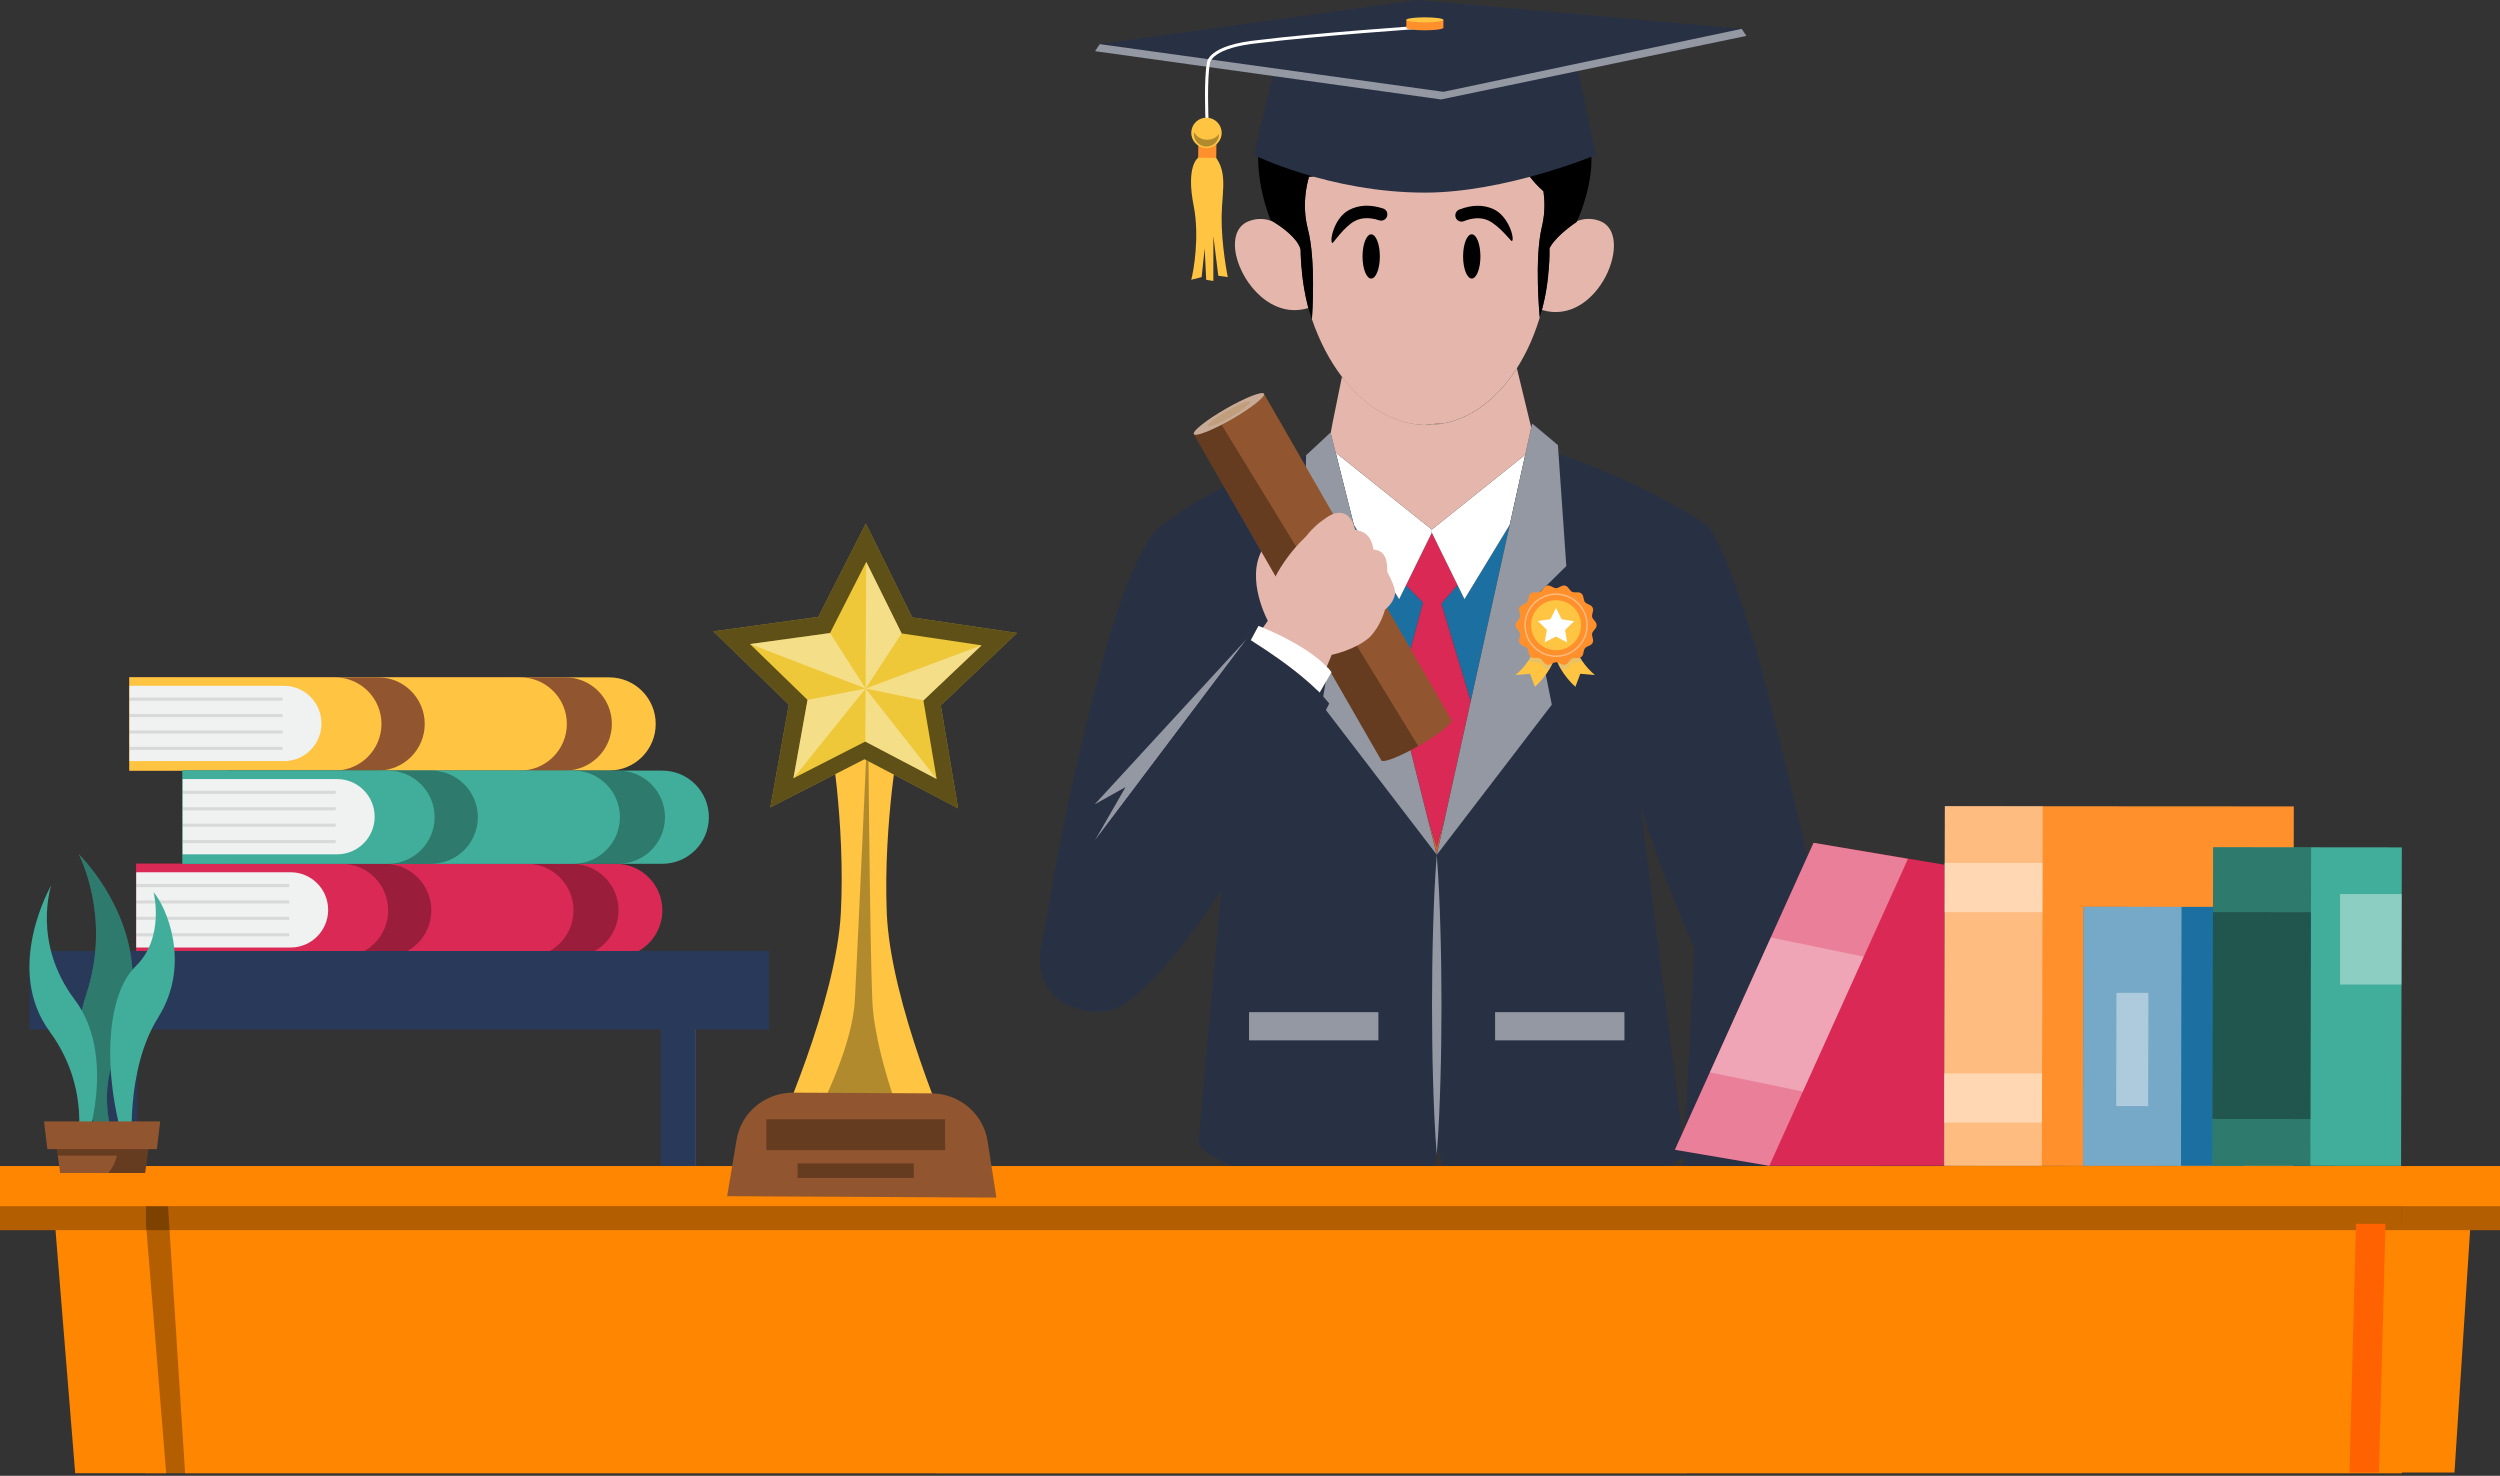 <svg width="764" height="451" viewBox="0 0 764 451" fill="none" xmlns="http://www.w3.org/2000/svg">
<rect x="0" y="0" width="764" height="451" fill="#333333" stroke="none"/>
<path d="M200.389 221.248C200.389 213.369 194.02 207 186.14 207H39.562V235.478H186.14C194.02 235.478 200.389 229.109 200.389 221.229V221.248Z" fill="#FEC442"/>
<path d="M186.982 221.248C186.982 213.369 180.594 207 172.734 207H52.97V235.478H172.734C180.575 235.478 186.982 229.109 186.982 221.229V221.248Z" fill="#91562F"/>
<path d="M173.232 221.248C173.232 213.369 166.844 207 158.983 207H39.583V235.478H158.983C166.825 235.478 173.232 229.109 173.232 221.229V221.248Z" fill="#FEC442"/>
<path d="M129.797 221.248C129.797 213.369 123.409 207 115.548 207H39.562V235.478H115.548C123.39 235.478 129.797 229.109 129.797 221.229V221.248Z" fill="#91562F"/>
<path d="M116.581 221.248C116.581 213.369 110.193 207 102.332 207H39.562V235.478H102.332C110.174 235.478 116.581 229.109 116.581 221.229V221.248Z" fill="#FEC442"/>
<path d="M86.746 232.59H39.582V209.582H86.746C93.095 209.582 98.24 214.727 98.24 221.096C98.24 227.464 93.095 232.609 86.746 232.609V232.59Z" fill="#F0F1F1"/>
<g style="mix-blend-mode:multiply" opacity="0.1">
<path d="M86.344 228.23H39.582V229.186H86.344V228.23Z" fill="black"/>
</g>
<g style="mix-blend-mode:multiply" opacity="0.1">
<path d="M86.344 223.219H39.582V224.175H86.344V223.219Z" fill="black"/>
</g>
<g style="mix-blend-mode:multiply" opacity="0.1">
<path d="M86.344 218.188H39.582V219.145H86.344V218.188Z" fill="black"/>
</g>
<g style="mix-blend-mode:multiply" opacity="0.1">
<path d="M86.344 213.178H39.582V214.134H86.344V213.178Z" fill="black"/>
</g>
<path d="M202.416 278.224C202.416 270.344 196.047 263.975 188.168 263.975H41.59V292.453H188.168C196.047 292.453 202.416 286.084 202.416 278.204V278.224Z" fill="#DB2955"/>
<g style="mix-blend-mode:overlay" opacity="0.3">
<path d="M189.028 278.224C189.028 270.344 182.64 263.975 174.779 263.975H55.016V292.453H174.779C182.621 292.453 189.028 286.084 189.028 278.204V278.224Z" fill="black"/>
</g>
<path d="M175.258 278.224C175.258 270.344 168.87 263.975 161.009 263.975H41.609V292.453H161.009C168.851 292.453 175.258 286.084 175.258 278.204V278.224Z" fill="#DB2955"/>
<g style="mix-blend-mode:overlay" opacity="0.3">
<path d="M131.824 278.224C131.824 270.344 125.436 263.975 117.575 263.975H41.59V292.453H117.575C125.417 292.453 131.824 286.084 131.824 278.204V278.224Z" fill="black"/>
</g>
<path d="M118.627 278.224C118.627 270.344 112.239 263.975 104.379 263.975H41.609V292.453H104.379C112.22 292.453 118.627 286.084 118.627 278.204V278.224Z" fill="#DB2955"/>
<path d="M88.792 289.566H41.628V266.558H88.792C95.141 266.558 100.286 271.702 100.286 278.052C100.286 284.402 95.141 289.566 88.792 289.566Z" fill="#F0F1F1"/>
<g style="mix-blend-mode:multiply" opacity="0.1">
<path d="M88.39 285.205H41.628V286.161H88.39V285.205Z" fill="black"/>
</g>
<g style="mix-blend-mode:multiply" opacity="0.1">
<path d="M88.39 280.175H41.628V281.131H88.39V280.175Z" fill="black"/>
</g>
<g style="mix-blend-mode:multiply" opacity="0.1">
<path d="M88.39 275.164H41.628V276.12H88.39V275.164Z" fill="black"/>
</g>
<g style="mix-blend-mode:multiply" opacity="0.1">
<path d="M88.39 270.153H41.628V271.109H88.39V270.153Z" fill="black"/>
</g>
<path d="M216.627 249.746C216.627 241.866 210.258 235.497 202.378 235.497H55.8V263.975H202.378C210.258 263.975 216.627 257.606 216.627 249.726V249.746Z" fill="#41AE9B"/>
<g style="mix-blend-mode:overlay" opacity="0.3">
<path d="M203.219 249.746C203.219 241.866 196.831 235.497 188.971 235.497H69.207V263.975H188.971C196.812 263.975 203.219 257.606 203.219 249.726V249.746Z" fill="black"/>
</g>
<path d="M189.449 249.746C189.449 241.866 183.061 235.497 175.201 235.497H55.8V263.975H175.201C183.042 263.975 189.449 257.606 189.449 249.726V249.746Z" fill="#41AE9B"/>
<g style="mix-blend-mode:overlay" opacity="0.3">
<path d="M146.034 249.746C146.034 241.866 139.646 235.497 131.786 235.497H55.8V263.975H131.786C139.627 263.975 146.034 257.606 146.034 249.726V249.746Z" fill="black"/>
</g>
<path d="M132.819 249.746C132.819 241.866 126.431 235.497 118.57 235.497H55.8V263.975H118.57C126.412 263.975 132.819 257.606 132.819 249.726V249.746Z" fill="#41AE9B"/>
<path d="M102.982 261.087H55.819V238.079H102.982C109.332 238.079 114.496 243.223 114.496 249.592C114.496 255.961 109.351 261.087 102.982 261.087Z" fill="#F0F1F1"/>
<g style="mix-blend-mode:multiply" opacity="0.1">
<path d="M102.581 256.708H55.819V257.664H102.581V256.708Z" fill="black"/>
<path d="M102.581 251.696H55.819V252.653H102.581V251.696Z" fill="black"/>
<path d="M102.581 246.686H55.819V247.642H102.581V246.686Z" fill="black"/>
<path d="M102.581 241.656H55.819V242.612H102.581V241.656Z" fill="black"/>
</g>
<path d="M202.014 356.581H212.706V309.341H202.014V356.581Z" fill="#59595B"/>
<path d="M31.319 356.581H42.01L42.01 309.341H31.319L31.319 356.581Z" fill="#293959"/>
<path d="M9 314.619H235.025V290.617H9V314.619Z" fill="#293959"/>
<path d="M201.899 356.581H212.59V309.341H201.899V356.581Z" fill="#293959"/>
<g clip-path="url(#clip0_199_834)">
<path d="M501.344 202.902C501.836 200.18 502.394 197.515 502.988 194.886C508.003 172.884 521.266 160.215 521.266 160.215C521.266 160.215 515.954 156.723 507.669 152.311C499.403 147.899 488.146 142.568 476.295 138.862L478.672 172.958L467.843 183.611L474.214 215.329L439.069 261.211L403.915 215.329L409.125 185.199L398.259 175.187L399.122 139.447C372.364 146.293 355.646 160.215 355.646 160.215C355.646 160.215 365.175 172.781 371.435 194.886C372.178 197.422 372.856 200.115 373.479 202.902C374.342 206.831 375.058 210.982 375.615 215.347C375.615 215.413 375.643 215.468 375.643 215.561C375.763 216.676 375.893 217.79 376.014 218.933C376.265 221.004 376.414 223.112 376.544 225.276C376.664 227.319 376.757 229.363 376.794 231.471C376.794 231.806 376.321 237.406 375.559 245.997C375.736 245.347 375.912 244.697 376.088 244.056C375.912 244.697 375.745 245.347 375.559 245.997C372.763 277.632 366.197 349.919 366.197 349.919C378.67 362.03 417.902 368.448 435.196 369.99L439.654 350.829L443.499 370.435C443.499 370.435 474.419 367.677 496.217 361.528C504.223 359.272 510.994 356.55 514.551 353.337C514.672 353.244 514.783 353.123 514.904 353.012C514.904 353.012 514.821 352.361 514.663 351.154C513.167 339.331 504.864 274.362 501.195 245.394C499.14 237.864 499.14 237.864 501.195 245.394C500.155 237.137 499.486 231.796 499.459 231.471C499.301 229.428 499.245 227.357 499.245 225.276C499.245 223.196 499.273 221.032 499.431 218.933C499.737 213.546 500.387 208.131 501.353 202.902H501.344Z" fill="#283044"/>
<g style="mix-blend-mode:overlay" opacity="0.5">
<path d="M439.07 261.21C438.466 268.854 438.159 276.489 437.946 284.133C437.713 291.777 437.648 299.411 437.621 307.055C437.648 314.699 437.704 322.334 437.936 329.977C438.15 337.621 438.466 345.256 439.07 352.9C439.673 345.256 439.989 337.621 440.203 329.977C440.435 322.334 440.5 314.699 440.518 307.055C440.491 299.411 440.426 291.777 440.193 284.133C439.98 276.489 439.664 268.854 439.07 261.21Z" fill="white"/>
</g>
<g style="mix-blend-mode:overlay" opacity="0.5">
<path d="M496.422 309.312H456.902V317.932H496.422V309.312Z" fill="white"/>
</g>
<g style="mix-blend-mode:overlay" opacity="0.5">
<path d="M421.237 309.312H381.708V317.932H421.237V309.312Z" fill="white"/>
</g>
<path d="M445.079 178.084L445.395 178.8L440.463 184.456L449.444 214.326L461.379 160.354L447.54 183.109L445.079 178.084Z" fill="#1B6FA1"/>
<path d="M429.679 178.836L427.58 183.109L413.695 160.279L427.069 213.471L434.89 184.149L429.679 178.836Z" fill="#1B6FA1"/>
<path d="M439.069 258.619L436.014 249.043L439.069 261.21L441.651 249.554L439.069 258.619Z" fill="#D35B30"/>
<path d="M440.463 184.456L445.395 178.8L445.079 178.085L440.203 168.156L437.566 162.769L435.234 167.515L429.68 178.837L434.891 184.15L427.07 213.471L436.014 249.044L439.07 258.619L441.652 249.554L449.445 214.326L440.463 184.456Z" fill="#DB2955"/>
<path d="M437.286 162.054L437.565 161.831L408.169 138.305L408.949 141.398L413.667 160.159L413.695 160.28L427.58 183.109L435.234 167.515L437.565 162.769L437.231 162.1L437.286 162.054Z" fill="white"/>
<path d="M413.667 160.159L413.611 160.14L413.695 160.279L413.667 160.159Z" fill="#5374A5"/>
<path d="M437.89 162.1L437.565 162.769L437.89 162.1Z" fill="white"/>
<path d="M437.565 161.83L437.286 162.053L437.23 162.1L437.565 162.769L440.203 168.155L445.079 178.084L447.54 183.109L461.379 160.354L461.416 160.214L465.642 141.109L466.106 138.973L437.565 161.83Z" fill="white"/>
<path d="M461.379 160.354L461.481 160.187L461.416 160.215L461.379 160.354Z" fill="#5374A5"/>
<path d="M478.663 172.958L476.295 138.862L476.1 136.011L468.224 129.435L467.955 130.67L466.896 135.444L466.116 138.992L465.642 141.119L461.416 160.224L461.49 160.196L461.388 160.363L449.453 214.335L441.661 249.564L439.079 261.22L436.023 249.053L427.079 213.481L413.704 160.289L413.621 160.15L413.677 160.168L408.958 141.407L408.178 138.314L407.816 136.875L406.674 132.333L406.627 132.147L399.141 139.141V139.466L398.268 175.205L409.144 185.218L403.943 215.347L439.088 261.229L474.233 215.347L467.862 183.62L478.682 172.967L478.663 172.958Z" fill="#283044"/>
<g style="mix-blend-mode:overlay" opacity="0.5">
<path d="M478.663 172.958L476.295 138.862L476.1 136.011L468.224 129.435L467.955 130.67L466.896 135.444L466.116 138.992L465.642 141.119L461.416 160.224L461.49 160.196L461.388 160.363L449.453 214.335L441.661 249.564L439.079 261.22L436.023 249.053L427.079 213.481L413.704 160.289L413.621 160.15L413.677 160.168L408.958 141.407L408.178 138.314L407.816 136.875L406.674 132.333L406.627 132.147L399.141 139.141V139.466L398.268 175.205L409.144 185.218L403.943 215.347L439.088 261.229L474.233 215.347L467.862 183.62L478.682 172.967L478.663 172.958Z" fill="white"/>
</g>
<path d="M474.753 201.861C474.484 202.678 474.057 203.57 473.537 204.452C472.311 206.542 470.546 208.632 469.078 209.886L467.592 205.901L463.125 206.301C464.555 205.121 466.181 203.347 467.351 201.508C468.066 200.384 468.614 199.242 468.837 198.211L474.753 201.861Z" fill="#FEC442"/>
<path d="M487.403 206.301L482.936 205.901L481.45 209.886C479.908 208.567 478.041 206.328 476.806 204.137C476.369 203.356 476.016 202.585 475.775 201.861L481.691 198.211C481.951 199.372 482.601 200.663 483.456 201.907C484.598 203.598 486.084 205.205 487.413 206.291L487.403 206.301Z" fill="#FEC442"/>
<g style="mix-blend-mode:multiply" opacity="0.3">
<path d="M468.846 198.21L474.763 201.861C474.493 202.678 474.066 203.57 473.546 204.452C472.952 204.628 472.311 204.433 471.921 203.941L471.159 202.994C470.871 202.631 470.435 202.427 469.97 202.418H468.754C468.141 202.418 467.602 202.046 467.36 201.498C468.076 200.375 468.624 199.232 468.846 198.201V198.21Z" fill="#BABCBE"/>
<path d="M483.447 201.917C483.168 202.233 482.759 202.418 482.314 202.428H481.097C480.632 202.428 480.196 202.641 479.908 203.003L479.146 203.951C478.701 204.508 477.93 204.675 477.289 204.369L476.797 204.137C476.36 203.356 476.007 202.585 475.766 201.861L481.682 198.211C481.942 199.372 482.592 200.663 483.447 201.907V201.917Z" fill="#BABCBE"/>
</g>
<path d="M487.608 192.007L486.855 192.963C486.567 193.326 486.465 193.799 486.558 194.245L486.827 195.434C486.985 196.13 486.642 196.836 486.001 197.152L484.905 197.682C484.487 197.886 484.19 198.267 484.078 198.712L483.8 199.901C483.642 200.598 483.019 201.081 482.313 201.09H481.097C480.632 201.09 480.196 201.313 479.908 201.666L479.146 202.613C478.701 203.171 477.93 203.347 477.289 203.041L476.193 202.521C475.775 202.316 475.292 202.316 474.874 202.521L473.778 203.041C473.137 203.347 472.366 203.171 471.92 202.613L471.159 201.666C470.871 201.304 470.434 201.099 469.97 201.09H468.753C468.038 201.081 467.425 200.589 467.267 199.901L466.989 198.712C466.886 198.257 466.58 197.886 466.162 197.682L465.066 197.152C464.425 196.846 464.082 196.13 464.239 195.434L464.509 194.245C464.611 193.79 464.509 193.326 464.212 192.963L463.459 192.007C463.023 191.449 463.023 190.66 463.459 190.103L464.212 189.146C464.499 188.784 464.602 188.31 464.509 187.864L464.239 186.675C464.082 185.979 464.425 185.273 465.066 184.957L466.162 184.428C466.58 184.224 466.877 183.843 466.989 183.397L467.267 182.208C467.425 181.511 468.047 181.028 468.753 181.019H469.97C470.434 181.019 470.871 180.796 471.159 180.443L471.92 179.496C472.366 178.939 473.137 178.762 473.778 179.069L474.874 179.589C475.292 179.793 475.775 179.793 476.193 179.589L477.289 179.069C477.93 178.762 478.701 178.939 479.146 179.496L479.908 180.443C480.196 180.806 480.632 181.01 481.097 181.019H482.313C483.029 181.028 483.642 181.521 483.8 182.208L484.078 183.397C484.18 183.852 484.487 184.224 484.905 184.428L486.001 184.957C486.642 185.264 486.985 185.979 486.827 186.675L486.558 187.864C486.456 188.319 486.558 188.784 486.855 189.146L487.608 190.103C488.044 190.66 488.044 191.449 487.608 192.007Z" fill="#FF902C"/>
<g style="mix-blend-mode:overlay" opacity="0.4">
<path d="M475.533 200.756C470.184 200.756 465.837 196.409 465.837 191.059C465.837 185.709 470.184 181.363 475.533 181.363C480.883 181.363 485.23 185.709 485.23 191.059C485.23 196.409 480.883 200.756 475.533 200.756ZM475.533 181.809C470.434 181.809 466.283 185.96 466.283 191.059C466.283 196.158 470.434 200.31 475.533 200.31C480.632 200.31 484.784 196.158 484.784 191.059C484.784 185.96 480.632 181.809 475.533 181.809Z" fill="white"/>
</g>
<path d="M480.936 196.465C483.921 193.479 483.921 188.64 480.936 185.655C477.951 182.669 473.111 182.669 470.126 185.655C467.141 188.64 467.141 193.479 470.126 196.465C473.111 199.45 477.951 199.45 480.936 196.465Z" fill="#FEC442"/>
<path d="M480.985 189.917C480.985 189.917 481.031 189.87 481.041 189.852C480.818 189.815 480.604 189.768 480.381 189.731C479.545 189.601 478.71 189.48 477.874 189.35C477.688 189.322 477.511 189.304 477.326 189.267C477.279 189.267 477.223 189.22 477.196 189.174C476.722 188.199 476.248 187.233 475.775 186.257C475.7 186.109 475.626 185.96 475.533 185.774C475.375 186.09 475.236 186.369 475.097 186.647C474.688 187.474 474.27 188.301 473.861 189.127C473.824 189.202 473.778 189.239 473.694 189.248C472.505 189.415 471.307 189.582 470.118 189.75C470.081 189.75 470.044 189.759 469.998 189.768C470.025 189.805 470.035 189.833 470.063 189.861C470.768 190.558 471.474 191.254 472.18 191.951C472.338 192.109 472.505 192.267 472.663 192.424C472.719 192.48 472.719 192.527 472.71 192.601C472.496 193.808 472.282 195.025 472.059 196.232C472.059 196.251 472.059 196.27 472.059 196.298C472.282 196.177 472.496 196.075 472.71 195.963C473.406 195.601 474.103 195.239 474.799 194.886C474.994 194.784 475.189 194.691 475.384 194.579C475.459 194.533 475.524 194.533 475.598 194.579C476.666 195.146 477.725 195.712 478.793 196.279C478.812 196.288 478.84 196.298 478.867 196.316C478.877 196.316 478.886 196.325 478.905 196.335C478.877 196.186 478.858 196.047 478.84 195.907C478.654 194.811 478.477 193.715 478.292 192.61C478.292 192.564 478.31 192.499 478.338 192.462C479.211 191.607 480.093 190.762 480.976 189.917H480.985Z" fill="white"/>
<path d="M463.552 112.531C463.181 113.107 462.809 113.673 462.419 114.23C456.661 122.497 449.101 128.051 440.602 129.5C439.822 129.63 439.042 129.741 438.252 129.806C437.816 129.871 437.389 129.899 436.952 129.899C436.404 129.918 435.847 129.918 435.299 129.899C425.714 129.592 416.881 124.076 410.092 115.168L407.203 129.37L406.665 132.323L407.807 136.865L408.169 138.304L437.556 161.84L466.107 138.982L466.887 135.435L467.946 130.661L463.552 112.531Z" fill="#E5B7AC"/>
<g style="mix-blend-mode:multiply" opacity="0.6">
<path d="M441.029 129.5C440.249 129.63 439.469 129.742 438.679 129.807C438.243 129.872 437.815 129.899 437.379 129.899C436.831 129.918 436.274 129.918 435.726 129.899C426.14 129.593 417.308 124.076 410.518 115.169L407.63 129.37C411.717 130.828 415.506 131.887 419.045 132.612C431.583 135.194 440.787 133.55 447.484 130.252C456.484 125.822 460.942 118.41 462.846 114.24C457.088 122.506 449.527 128.061 441.029 129.509V129.5Z" fill="#E5B7AC"/>
</g>
<path d="M488.713 67.448C486.233 66.603 483.976 66.779 481.952 67.569C481.859 67.745 481.803 67.847 481.803 67.847C481.803 67.847 475.952 71.683 473.815 75.37C473.723 75.537 473.62 75.705 473.537 75.872C473.537 75.872 473.63 78.575 473.295 82.587C473.249 83.107 473.202 83.646 473.147 84.203C472.989 85.671 472.775 87.268 472.487 88.94C472.357 89.646 472.237 90.361 472.088 91.057C471.93 91.838 471.744 92.627 471.549 93.426C471.493 93.63 471.438 93.835 471.391 94.048C471.336 94.271 471.28 94.503 471.215 94.726C488.49 99.992 500.007 71.293 488.722 67.457L488.713 67.448Z" fill="#E5B7AC"/>
<g style="mix-blend-mode:multiply">
<path d="M473.341 84.287C473.564 84.287 473.778 84.166 473.898 83.953C473.926 83.906 475.561 81.166 478.561 79.095C481.375 80.823 480.103 85.541 480.084 85.587C479.982 85.94 480.186 86.312 480.539 86.414C480.604 86.433 480.678 86.442 480.743 86.442C481.031 86.442 481.282 86.247 481.366 85.959C481.431 85.727 482.778 80.767 479.796 78.334C481.319 77.498 483.103 76.885 485.146 76.82C485.211 76.82 485.285 76.82 485.35 76.82C485.685 76.866 486.019 76.513 486.01 76.142C486.01 75.77 485.703 75.473 485.332 75.482C478.849 75.584 474.744 80.405 473.304 82.411C473.248 83.015 473.174 83.618 473.1 84.222C473.174 84.25 473.258 84.287 473.332 84.278L473.341 84.287Z" fill="#E5B7AC"/>
</g>
<path d="M399.661 93.454C398.751 89.859 398.212 86.386 397.905 83.507C397.85 82.94 397.794 82.401 397.748 81.881C397.46 78.501 397.478 76.271 397.478 76.271C397.339 75.705 397.088 75.138 396.754 74.581C394.924 71.498 390.679 68.711 388.989 67.689C386.723 66.77 384.187 66.556 381.457 67.662C377.742 69.194 376.766 73.355 377.76 77.99C379.692 86.915 388.915 97.559 399.837 94.113C399.782 93.89 399.726 93.677 399.67 93.454H399.661Z" fill="#E5B7AC"/>
<g style="mix-blend-mode:multiply">
<path d="M385.628 75.779C385.256 75.798 384.968 76.114 384.987 76.485C385.005 76.857 385.358 77.191 385.683 77.126C385.748 77.126 385.823 77.126 385.888 77.126C387.931 77.061 389.751 77.572 391.312 78.315C388.47 80.915 390.114 85.791 390.188 86.014C390.29 86.293 390.559 86.469 390.838 86.46C390.903 86.46 390.977 86.442 391.042 86.423C391.395 86.302 391.572 85.921 391.451 85.569C391.432 85.522 389.872 80.888 392.584 78.993C395.696 80.878 397.497 83.525 397.525 83.562C397.637 83.73 397.813 83.813 397.999 83.841C397.887 83.098 397.776 82.346 397.692 81.593C395.9 79.504 391.674 75.528 385.618 75.788L385.628 75.779Z" fill="#E5B7AC"/>
</g>
<path d="M462.419 114.231C462.809 113.673 463.181 113.107 463.552 112.531L463.385 111.844C463.199 112.382 462.883 113.218 462.419 114.231Z" fill="#E5B7AC"/>
<path d="M471.688 58.457C468.911 56.033 462.93 49.857 462.224 41.08C462.224 41.08 435.066 54.909 420.754 53.228C424.069 46.671 426.298 41.869 426.298 41.869C426.298 41.869 408.726 53.562 400.032 54.027C399.169 57.008 398.147 62.274 399.262 68.135C399.382 68.739 399.512 69.352 399.67 69.983C402.15 79.336 401.035 95.971 400.924 97.549C403.209 104.255 406.339 110.227 410.1 115.159C416.89 124.066 425.723 129.583 435.308 129.89C436.691 129.732 438.122 129.565 439.664 129.379C439.989 129.416 440.295 129.453 440.611 129.49C449.109 128.041 456.67 122.487 462.428 114.221C462.892 113.209 463.561 112.521 463.561 112.521C466.756 107.525 469.32 101.645 471.084 95.153C470.917 95.757 470.731 96.351 470.546 96.955C470.546 96.955 468.827 79.095 471.224 69.231C471.289 68.934 471.363 68.646 471.409 68.367C472.18 64.745 472.087 61.299 471.697 58.438L471.688 58.457Z" fill="#E5B7AC"/>
<path d="M438.252 129.807C439.042 129.742 439.831 129.63 440.602 129.5C440.286 129.463 439.98 129.426 439.655 129.389C438.113 129.574 436.683 129.742 435.299 129.9C435.847 129.918 436.395 129.918 436.952 129.9C437.389 129.9 437.816 129.872 438.252 129.807Z" fill="#E5B7AC"/>
<path d="M471.54 93.417C471.493 93.621 471.428 93.826 471.382 94.039C471.438 93.835 471.493 93.631 471.54 93.417Z" fill="#E5B7AC"/>
<path d="M471.076 95.163C471.113 95.014 471.159 94.866 471.196 94.717C471.159 94.866 471.122 95.014 471.076 95.163Z" fill="#383838"/>
<path d="M399.829 94.104C400.144 95.293 400.507 96.491 400.915 97.689C400.915 97.689 400.915 97.633 400.925 97.559C400.544 96.426 400.172 95.274 399.838 94.104C399.838 94.104 399.838 94.104 399.829 94.104Z" fill="#383838"/>
<path d="M472.078 91.058C471.911 91.856 471.725 92.646 471.54 93.426C471.735 92.627 471.92 91.838 472.078 91.058Z" fill="#383838"/>
<path d="M471.196 94.717C471.261 94.494 471.317 94.262 471.372 94.039C471.317 94.271 471.252 94.494 471.196 94.717Z" fill="#383838"/>
<path d="M399.662 93.454C399.717 93.677 399.773 93.891 399.829 94.114C399.829 94.114 399.829 94.114 399.838 94.114C399.773 93.9 399.717 93.677 399.652 93.463L399.662 93.454Z" fill="#383838"/>
<path d="M478.951 36.659C478.951 36.659 482.499 13.458 462.837 4.997C443.174 -3.483 410.751 7.662 410.751 7.662C410.751 7.662 402.327 11.062 393.42 22.012C393.42 22.012 377.38 38.609 388.265 67.262C388.265 67.262 388.534 67.411 388.98 67.68C390.67 68.702 394.915 71.488 396.745 74.572C397.079 75.129 397.33 75.696 397.469 76.262C397.469 76.262 397.451 78.491 397.738 81.872C397.785 82.383 397.841 82.931 397.896 83.497C398.203 86.377 398.742 89.86 399.652 93.445C399.708 93.658 399.773 93.881 399.838 94.095C400.172 95.265 400.534 96.417 400.924 97.55C401.036 95.971 402.15 79.327 399.67 69.984C399.512 69.352 399.373 68.739 399.262 68.135C398.138 62.266 399.169 56.999 400.033 54.027C408.726 53.563 426.299 41.869 426.299 41.869C426.299 41.869 424.079 46.671 420.754 53.228C435.057 54.91 462.224 41.08 462.224 41.08C462.939 49.857 468.92 56.033 471.688 58.458C472.078 61.309 472.171 64.755 471.4 68.386C471.354 68.656 471.289 68.953 471.214 69.25C468.818 79.114 470.536 96.974 470.536 96.974C470.731 96.37 470.908 95.776 471.075 95.172C471.112 95.024 471.149 94.875 471.196 94.726C471.252 94.504 471.317 94.281 471.372 94.048C471.428 93.844 471.484 93.63 471.53 93.426C471.725 92.646 471.902 91.856 472.069 91.058C472.57 88.615 472.905 86.284 473.118 84.203C473.174 83.646 473.23 83.107 473.267 82.587C473.601 78.575 473.509 75.872 473.509 75.872C473.592 75.705 473.685 75.538 473.787 75.371C475.923 71.683 481.775 67.847 481.775 67.847C481.775 67.847 481.83 67.745 481.923 67.569C483.456 64.745 492.614 40.885 478.933 36.65L478.951 36.659Z" fill="black"/>
<path d="M421.683 78.37C421.683 74.637 420.494 71.609 419.036 71.609C417.577 71.609 416.389 74.637 416.389 78.37C416.389 82.104 417.577 85.132 419.036 85.132C420.494 85.132 421.683 82.104 421.683 78.37Z" fill="black"/>
<path d="M449.769 71.6C448.311 71.6 447.122 74.627 447.122 78.361C447.122 82.095 448.311 85.123 449.769 85.123C451.227 85.123 452.416 82.095 452.416 78.361C452.416 74.627 451.227 71.6 449.769 71.6Z" fill="black"/>
<g style="mix-blend-mode:multiply">
<path d="M410.779 87.472C410.853 86.832 409.32 86.126 407.37 85.912C405.42 85.689 403.776 86.033 403.701 86.683C403.627 87.324 405.16 88.03 407.11 88.243C409.06 88.466 410.704 88.123 410.779 87.472Z" fill="#E5B7AC"/>
</g>
<g style="mix-blend-mode:multiply">
<path d="M407.518 90.761C405.577 91.095 404.101 91.884 404.212 92.525C404.323 93.166 405.986 93.408 407.918 93.073C409.859 92.739 411.336 91.949 411.224 91.309C411.113 90.668 409.45 90.426 407.518 90.761Z" fill="#E5B7AC"/>
</g>
<g style="mix-blend-mode:multiply">
<path d="M460.654 89.841C460.58 90.482 462.113 91.188 464.063 91.402C466.014 91.624 467.657 91.281 467.732 90.631C467.806 89.99 466.274 89.284 464.323 89.07C462.373 88.847 460.729 89.191 460.654 89.841Z" fill="#E5B7AC"/>
</g>
<g style="mix-blend-mode:multiply">
<path d="M460.208 86.005C460.32 86.646 461.982 86.888 463.914 86.553C465.855 86.219 467.332 85.429 467.22 84.789C467.109 84.148 465.446 83.906 463.515 84.241C461.573 84.575 460.097 85.364 460.208 86.005Z" fill="#E5B7AC"/>
</g>
<g style="mix-blend-mode:multiply">
<path d="M436.041 95.683C436.125 95.683 436.209 95.683 436.283 95.683C438.772 95.609 441.187 92.228 442.078 87.482C442.144 87.12 441.911 86.767 441.54 86.702C441.178 86.637 440.825 86.878 440.76 87.241C439.905 91.745 437.657 94.457 436.116 94.346C435.057 94.281 433.831 92.767 433.543 88.689C432.856 79.039 434.286 73.532 434.305 73.476C434.397 73.123 434.184 72.752 433.831 72.659C433.469 72.556 433.106 72.779 433.014 73.132C432.949 73.365 431.509 78.891 432.215 88.792C432.642 94.838 435.038 95.627 436.051 95.683H436.041Z" fill="#E5B7AC"/>
</g>
<g style="mix-blend-mode:multiply">
<path d="M451.682 96.956C451.357 96.779 450.949 96.89 450.772 97.216C450.726 97.29 446.388 104.915 436.905 105.203C427.385 105.482 421.228 98.107 421.163 98.033C420.93 97.745 420.503 97.708 420.215 97.94C419.927 98.172 419.89 98.599 420.122 98.878C420.392 99.203 426.754 106.847 436.943 106.54C447.187 106.234 451.757 98.209 451.942 97.866C452.119 97.541 452.007 97.132 451.682 96.956Z" fill="#E5B7AC"/>
</g>
<path d="M447.335 67.587C450.15 66.492 452.639 66.408 454.747 67.346C458.091 68.832 461.815 73.773 462.02 73.699C463.004 73.337 461.184 66.064 456.345 63.882C453.27 62.498 449.769 62.553 445.961 64.04C444.976 64.42 444.493 65.525 444.874 66.51C445.255 67.495 446.36 67.978 447.345 67.597L447.335 67.587Z" fill="black"/>
<path d="M407.194 74.284C407.398 74.349 410.798 69.231 414.048 67.531C416.092 66.463 418.599 66.389 421.488 67.327C422.491 67.652 423.568 67.104 423.884 66.101C424.209 65.098 423.661 64.02 422.658 63.705C418.757 62.451 415.265 62.599 412.284 64.16C407.584 66.621 406.191 73.986 407.203 74.293L407.194 74.284Z" fill="black"/>
<path d="M376.544 225.285C376.423 223.121 376.265 221.013 376.014 218.942C375.894 217.799 375.764 216.685 375.643 215.57C375.643 215.477 375.615 215.412 375.615 215.357C375.058 210.991 374.342 206.849 373.479 202.911C372.856 200.125 372.178 197.431 371.435 194.896C365.185 172.791 355.646 160.224 355.646 160.224C355.646 160.224 347.77 161.84 336.745 202.734C323.445 252.146 318.746 288.294 318.746 288.294C318.746 288.294 323.863 277.984 326.306 281.291C327.588 283.018 329.092 285.052 330.708 287.235C338.222 297.368 355.08 294.786 355.08 294.786C364.739 279.842 369.374 268.502 375.559 246.006C376.321 237.415 376.794 231.805 376.794 231.48C376.767 229.372 376.674 227.329 376.544 225.285Z" fill="#283044"/>
<g style="mix-blend-mode:overlay" opacity="0.5">
<path d="M334.535 256.966L343.981 240.517L334.535 245.811L381.197 195.062L334.535 256.966Z" fill="white"/>
</g>
<path d="M387.671 190.159C387.671 190.159 380.38 177.128 385.869 167.775C388.441 164.366 400.479 164.45 404.138 166.716C407.807 168.982 402.615 174.769 395.76 174.072C395.76 174.072 406.256 183.741 394.237 196.855C389.528 196.92 387.661 190.168 387.661 190.168L387.671 190.159Z" fill="#E5B7AC"/>
<path d="M433.767 227.793C433.646 227.858 433.525 227.932 433.414 227.988C427.646 231.285 422.63 233.226 422.138 232.371C421.646 231.517 425.807 228.192 431.51 224.876C431.649 224.793 431.797 224.709 431.946 224.625C437.862 221.226 443.073 219.173 443.574 220.056C444.076 220.929 439.692 224.393 433.767 227.793Z" fill="#91562F"/>
<path d="M443.574 220.056L430.878 227.347L422.138 232.371L364.841 132.667L372.411 128.311L386.278 120.342L443.574 220.056Z" fill="#91562F"/>
<g style="mix-blend-mode:overlay" opacity="0.3">
<path d="M433.413 227.987C427.646 231.285 422.63 233.226 422.138 232.371L364.841 132.667L372.411 128.311L431.509 224.876L432.466 226.436L433.413 227.987Z" fill="black"/>
</g>
<path d="M386.278 120.342C386.779 121.215 382.386 124.689 376.47 128.088C370.553 131.487 365.343 133.54 364.841 132.658C364.34 131.784 368.733 128.311 374.649 124.912C380.566 121.512 385.776 119.46 386.278 120.342Z" fill="#91562F"/>
<g style="mix-blend-mode:overlay" opacity="0.5">
<path d="M386.278 120.342C386.779 121.215 382.386 124.689 376.47 128.088C370.553 131.487 365.343 133.54 364.841 132.658C364.34 131.784 368.733 128.311 374.649 124.912C380.566 121.512 385.776 119.46 386.278 120.342Z" fill="white"/>
</g>
<g style="mix-blend-mode:multiply" opacity="0.5">
<path d="M382.014 122.794C382.321 123.324 379.674 125.413 376.107 127.457C372.541 129.509 369.402 130.735 369.104 130.215C368.807 129.695 371.445 127.596 375.011 125.553C378.578 123.5 381.717 122.274 382.014 122.794Z" fill="#BA9363"/>
</g>
<path d="M397.293 169.502C397.488 168.862 398.826 166.855 399.095 166.215C399.132 166.103 399.169 166.029 399.169 166.029L397.72 166.001C400.275 161.756 403.674 159.295 405.383 158.181C409.061 155.543 412.906 156.323 414.058 161.849C416.612 162.416 418.999 163.205 419.733 167.979C423.281 168.156 424.014 171.109 423.949 174.769C425.305 177.276 426.513 180.044 426.318 181.456C425.76 185.022 422.454 187.196 418.795 189.258V189.276C418.795 189.276 418.711 189.323 418.562 189.397C418.247 189.564 417.977 189.676 417.689 189.796C416.25 190.419 413.761 191.31 412.34 190.716C410.268 189.843 411.764 187.038 411.708 186.991C411.652 186.945 408.587 188.431 406.646 187.651C404.705 186.871 405.411 182.561 405.411 182.561C405.411 182.561 403.247 183.917 401.389 183.091C399.541 182.255 401.008 178.233 400.711 177.926C400.414 177.936 397.841 179.635 396.272 178.159C395.157 177.109 395.083 173.403 397.293 169.512V169.502Z" fill="#E5B7AC"/>
<path d="M391.275 184.344L372.411 210.824L398.083 221.607L408.197 197.115L391.275 184.344Z" fill="#E5B7AC"/>
<path d="M405.42 200.31C406.841 200.384 414.439 198.462 418.581 194.719C422.212 190.985 423.271 186.156 423.271 186.156L402.662 166.02C402.662 166.02 406.321 160.921 402.299 161.71C396.727 164.441 386.594 178.242 388.126 183.109C392.046 192.23 400.46 199.744 405.42 200.31Z" fill="#E5B7AC"/>
<path d="M386.603 192.081C390.225 193.614 397.98 197.218 403.404 201.824C404.742 202.967 405.958 204.156 406.906 205.41L403.265 211.697C402.262 210.685 401.194 209.673 400.07 208.679C394.126 203.403 386.928 198.657 383.389 196.419C382.925 196.131 382.535 195.88 382.209 195.685L384.596 191.264C384.596 191.264 385.377 191.561 386.603 192.081Z" fill="white"/>
<path d="M381.197 195.063C381.197 195.063 381.569 195.285 382.209 195.676C382.534 195.88 382.925 196.121 383.389 196.409C386.937 198.648 394.126 203.394 400.07 208.669C401.194 209.663 402.262 210.675 403.265 211.688C404.352 212.793 405.355 213.908 406.218 215.003C406.218 215.003 365.287 296.3 341.176 308.151C332.705 311.374 324.523 306.098 324.523 306.098C306.244 294.303 330.978 261.684 330.978 261.684L381.206 195.044L381.197 195.063Z" fill="#283044"/>
<path d="M545.183 374.661L517.608 372.116L513.605 371.754L514.552 353.336L514.663 351.154L517.831 289.929C511.775 275.885 504.735 258.359 501.196 245.393C500.147 237.137 499.487 231.805 499.459 231.471C499.301 229.428 499.236 227.356 499.236 225.276C499.236 223.196 499.264 221.041 499.431 218.932C499.431 218.905 499.431 218.867 499.441 218.84C499.747 213.49 500.388 208.103 501.345 202.902C501.837 200.18 502.394 197.524 502.979 194.886C507.995 172.883 521.258 160.215 521.258 160.215C521.258 160.215 525.892 162.063 536.815 198.926C547.078 237.183 554.053 269.774 555.307 274.464C559.366 284.625 545.174 374.661 545.174 374.661H545.183Z" fill="#283044"/>
<path d="M487.71 47.368C487.71 47.247 487.682 47.136 487.636 47.015L481.376 17.48H390.365L383.25 46.987C383.194 47.108 383.157 47.238 383.157 47.368C383.157 47.368 406.525 58.866 435.429 58.866C460.107 58.866 487.701 47.368 487.701 47.368H487.71Z" fill="#283044"/>
<path d="M533.703 10.969L440.379 30.39L334.656 15.641L336.086 13.486L433.19 0L532.263 8.814L533.703 10.969Z" fill="#283044"/>
<path d="M368.398 36.836C368.38 36.315 367.85 23.963 368.863 19.096C368.863 18.956 369.179 13.718 384.782 12.213C401.844 10.077 435.076 7.783 435.41 7.765L435.475 8.693C435.141 8.712 401.937 11.006 384.884 13.142C370.256 14.554 369.782 19.17 369.782 19.216C368.789 24.046 369.327 36.678 369.337 36.808L368.408 36.845L368.398 36.836Z" fill="white"/>
<path d="M368.621 45.25L366.142 48.222C366.142 48.222 362.352 50.646 364.785 62.878C366.634 72.157 364.767 82.875 364.042 85.503L367.219 84.686L368.148 75.9L368.621 85.513L370.804 85.856V72.157L372.309 84.268L375.206 84.686C375.206 84.686 373.2 74.739 373.33 66.055C373.47 57.371 375.94 50.6 368.621 45.259V45.25Z" fill="#FEC442"/>
<path d="M371.763 42.747L366.229 42.666L366.147 48.201L371.682 48.282L371.763 42.747Z" fill="#FF902C"/>
<g style="mix-blend-mode:overlay" opacity="0.5">
<path d="M533.703 10.969L440.379 30.39L334.656 15.641L336.086 13.486L441.103 28.059L532.263 8.814L533.703 10.969Z" fill="white"/>
</g>
<path d="M429.772 6.065V8.489C429.772 8.916 432.308 9.26 435.438 9.26C438.568 9.26 441.104 8.916 441.104 8.489V6.065H429.772Z" fill="#FF902C"/>
<path d="M441.104 6.065C441.104 6.492 438.568 6.836 435.438 6.836C432.308 6.836 429.772 6.492 429.772 6.065C429.772 5.638 432.308 5.294 435.438 5.294C438.568 5.294 441.104 5.638 441.104 6.065Z" fill="#FEC442"/>
<path d="M373.34 40.578V40.671C373.302 43.234 371.194 45.287 368.621 45.25C366.058 45.213 364.015 43.095 364.052 40.532C364.052 40.309 364.07 40.086 364.107 39.872C364.46 37.624 366.42 35.925 368.761 35.962C371.296 35.999 373.321 38.052 373.34 40.578Z" fill="#FEC442"/>
<g style="mix-blend-mode:overlay" opacity="0.3">
<path d="M372.55 40.922V40.996C372.522 43.123 370.767 44.822 368.631 44.795C366.504 44.767 364.804 43.002 364.841 40.875C364.841 40.689 364.86 40.504 364.888 40.327C364.888 40.327 365.9 42.696 368.909 42.696C370.934 42.696 372.049 41.618 372.55 40.912V40.922Z" fill="black"/>
</g>
</g>
<path d="M545.451 356.342H0V375.93H316.066H764V356.342H545.451Z" fill="#FF8600"/>
<path d="M733.999 366.391H286.065V450.204H733.999V366.391Z" fill="#FF8600"/>
<path d="M270.995 278.964C269.876 251.246 275.121 223.676 275.121 223.676L264.284 223.616L253.446 223.557C253.446 223.557 258.389 251.186 256.968 278.89C255.547 306.594 236.834 347.636 236.834 347.636L263.634 342.759L290.372 347.919C290.372 347.919 272.113 306.668 270.995 278.964Z" fill="#FEC442"/>
<g style="mix-blend-mode:overlay" opacity="0.3">
<path d="M266.564 305.508C265.763 285.626 265.294 218.456 265.294 218.456C265.294 218.456 262.287 285.581 261.259 305.463C260.231 325.33 242.062 354.774 242.062 354.774L261.289 351.279L280.47 354.982C280.47 354.982 267.38 325.39 266.564 305.523V305.508Z" fill="black"/>
</g>
<path d="M222.201 365.555L304.503 365.986L301.798 348.692C300.498 340.349 293.212 334.178 284.642 334.133L242.425 333.91C233.84 333.866 226.494 339.963 225.103 348.29L222.216 365.555H222.201Z" fill="#91562F"/>
<g style="mix-blend-mode:overlay" opacity="0.3">
<path d="M288.845 342.045H234.174V351.488H288.845V342.045Z" fill="black"/>
</g>
<g style="mix-blend-mode:overlay" opacity="0.3">
<path d="M279.261 355.547H243.74V359.994H279.261V355.547Z" fill="black"/>
</g>
<path d="M241.066 215.318L235.413 246.725L264.192 232.018L292.805 247.022L287.499 215.556L310.807 193.429L278.778 188.685L264.585 160L250.074 188.522L218 192.938L241.066 215.318Z" fill="#EEC839"/>
<g style="mix-blend-mode:overlay" opacity="0.6">
<path d="M241.066 215.318L235.413 246.725L264.192 232.018L292.805 247.022L287.499 215.556L310.807 193.429L278.778 188.685L264.585 160L250.074 188.522L218 192.938L241.066 215.318Z" fill="black"/>
</g>
<path d="M246.78 213.891L242.472 237.832L264.419 226.62L286.246 238.07L282.195 214.069L299.97 197.206L275.544 193.578L264.722 171.703L253.657 193.459L229.201 196.819L246.78 213.891Z" fill="#EEC839"/>
<g style="mix-blend-mode:overlay" opacity="0.4">
<path d="M264.722 171.703L264.526 210.411L275.545 193.578L264.722 171.703Z" fill="white"/>
<path d="M299.971 197.207L264.526 210.412L282.195 214.07L299.971 197.207Z" fill="white"/>
<path d="M264.419 226.62L264.525 210.411L286.246 238.07L264.419 226.62Z" fill="white"/>
<path d="M242.472 237.832L264.525 210.411L246.78 213.891L242.472 237.832Z" fill="white"/>
<path d="M229.201 196.819L264.525 210.411L253.658 193.458L229.201 196.819Z" fill="white"/>
</g>
<path d="M554.225 257.565L511.837 351.372L540.769 356.276L594.044 356.249L594.259 264.271L554.225 257.565Z" fill="#DB2955"/>
<g style="mix-blend-mode:overlay" opacity="0.4">
<path d="M583.074 262.46L569.569 292.358L550.96 333.568L540.703 356.276L511.854 351.372L522.542 327.707L541.151 286.497L554.225 257.565L583.074 262.46Z" fill="white"/>
</g>
<g style="mix-blend-mode:overlay" opacity="0.3">
<path d="M569.57 292.358L550.961 333.568L522.542 327.707L541.151 286.497L569.57 292.358Z" fill="white"/>
</g>
<path d="M594.371 246.375L594.165 356.277L700.78 356.34L700.985 246.437L594.371 246.375Z" fill="#FF902C"/>
<g style="mix-blend-mode:overlay" opacity="0.4">
<path d="M624.269 246.365L624.219 263.705L624.186 278.751L624.054 328.023L624.02 343.07L623.987 356.277L594.044 356.249L594.078 343.07L594.111 328.023L594.243 278.751L594.276 263.705L594.326 246.337L624.269 246.365Z" fill="white"/>
</g>
<g style="mix-blend-mode:overlay" opacity="0.4">
<path d="M624.219 263.705L624.186 278.751H594.243L594.276 263.705H624.219Z" fill="white"/>
</g>
<g style="mix-blend-mode:overlay" opacity="0.4">
<path d="M624.054 328.023L624.021 343.07H594.078L594.111 328.023H624.054Z" fill="white"/>
</g>
<path d="M636.724 277.118L636.565 356.241L685.962 356.278L686.121 277.155L636.724 277.118Z" fill="#1B6FA1"/>
<g style="mix-blend-mode:overlay" opacity="0.4">
<path d="M636.74 277.115L636.571 356.238L666.514 356.259L666.682 277.136L636.74 277.115Z" fill="white"/>
</g>
<g style="mix-blend-mode:overlay" opacity="0.4">
<path d="M646.786 303.421L646.711 338.008L656.471 338.015L656.546 303.427L646.786 303.421Z" fill="white"/>
</g>
<path d="M733.999 258.959L733.966 273.234L733.9 300.865L733.767 356.295L676.102 356.248L676.334 258.903L733.999 258.959Z" fill="#41AE9B"/>
<g style="mix-blend-mode:overlay" opacity="0.4">
<path d="M733.967 273.234L733.9 300.865H715.126V273.234H733.967Z" fill="white"/>
</g>
<g style="mix-blend-mode:overlay" opacity="0.3">
<path d="M706.277 258.931L706.228 278.769L706.079 341.982L706.045 356.276L676.086 356.248L676.119 341.955L676.285 278.742L676.334 258.903L706.277 258.931Z" fill="black"/>
</g>
<g style="mix-blend-mode:overlay" opacity="0.3">
<path d="M706.227 278.77L706.078 341.982L676.118 341.955L676.284 278.742L706.227 278.77Z" fill="black"/>
</g>
<path d="M515.451 366.391H44.601V450.204H515.451V366.391Z" fill="#FF8600"/>
<g style="mix-blend-mode:overlay" opacity="0.3">
<path d="M515.451 368.62H286.066H44.601V450.204H286.066H515.451H734V368.62H515.451Z" fill="black"/>
</g>
<path d="M515.451 368.62H51.345L56.564 450.204H286.066H734V368.62H515.451Z" fill="#FF8600"/>
<path d="M50.782 450.204H22.977L16.962 375.929L16.796 373.979H44.601L44.767 375.929L50.782 450.204Z" fill="#FF8600"/>
<path d="M728 450H750.09L754.868 375.945L755 374H732.91L732.779 375.945L728 450Z" fill="#FF8600"/>
<g style="mix-blend-mode:overlay" opacity="0.3">
<path d="M316.066 368.62H0V375.929H316.066H764V368.62H316.066Z" fill="black"/>
</g>
<path d="M31.591 349.169C31.591 349.169 18.535 327.518 26.385 303.793C34.236 280.068 24.029 261 24.029 261C24.029 261 40.118 276.517 40.545 298.391C40.966 320.266 27.427 323.567 34.978 350.081L31.597 349.169H31.591Z" fill="#41AE9B"/>
<g style="mix-blend-mode:overlay" opacity="0.3">
<path d="M31.591 349.169C31.591 349.169 18.535 327.518 26.385 303.793C34.236 280.068 24.029 261 24.029 261C24.029 261 40.118 276.517 40.545 298.391C40.966 320.266 27.427 323.567 34.978 350.081L31.597 349.169H31.591Z" fill="black"/>
</g>
<path d="M26.014 350.721C26.014 350.721 36.037 323.015 22.854 305.53C9.67 288.04 15.674 270.51 15.674 270.51C15.674 270.51 0.988 295.884 15.186 315.241C29.385 334.599 22.637 354.803 22.637 354.803L26.014 350.721Z" fill="#41AE9B"/>
<path d="M40.456 351.116C40.456 351.116 38.088 327.308 48.35 310.914C58.612 294.52 50.718 276.956 46.931 272.663C46.931 272.663 50.496 286.518 41.453 295.3C32.406 304.083 31.147 327.698 38.249 350.432L40.461 351.116H40.456Z" fill="#41AE9B"/>
<path d="M45.601 349.261L45.34 351.168L45.13 352.707L45.113 352.847L45.074 353.15L44.342 358.464H18.391L17.653 353.15L17.382 351.168L17.371 351.089L17.121 349.261H45.601Z" fill="#91562F"/>
<g style="mix-blend-mode:overlay" opacity="0.3">
<path d="M45.606 349.256L45.345 351.172L45.129 352.707L45.113 352.852L45.074 353.15L44.342 358.468H33.093C34.828 356.386 35.488 354.312 35.732 353.15H17.659L17.381 351.172L17.37 351.093L17.115 349.261H45.606V349.256Z" fill="black"/>
</g>
<path d="M47.952 351.168H14.466L13.457 342.693H48.955L47.952 351.168Z" fill="#91562F"/>
<path d="M718 450H727L728.946 375.945L729 374H720L719.947 375.945L718 450Z" fill="#FF6200"/>
<defs>
<clipPath id="clip0_199_834">
<rect width="514.462" height="436.583" fill="white" transform="translate(174.692)"/>
</clipPath>
</defs>
</svg>
